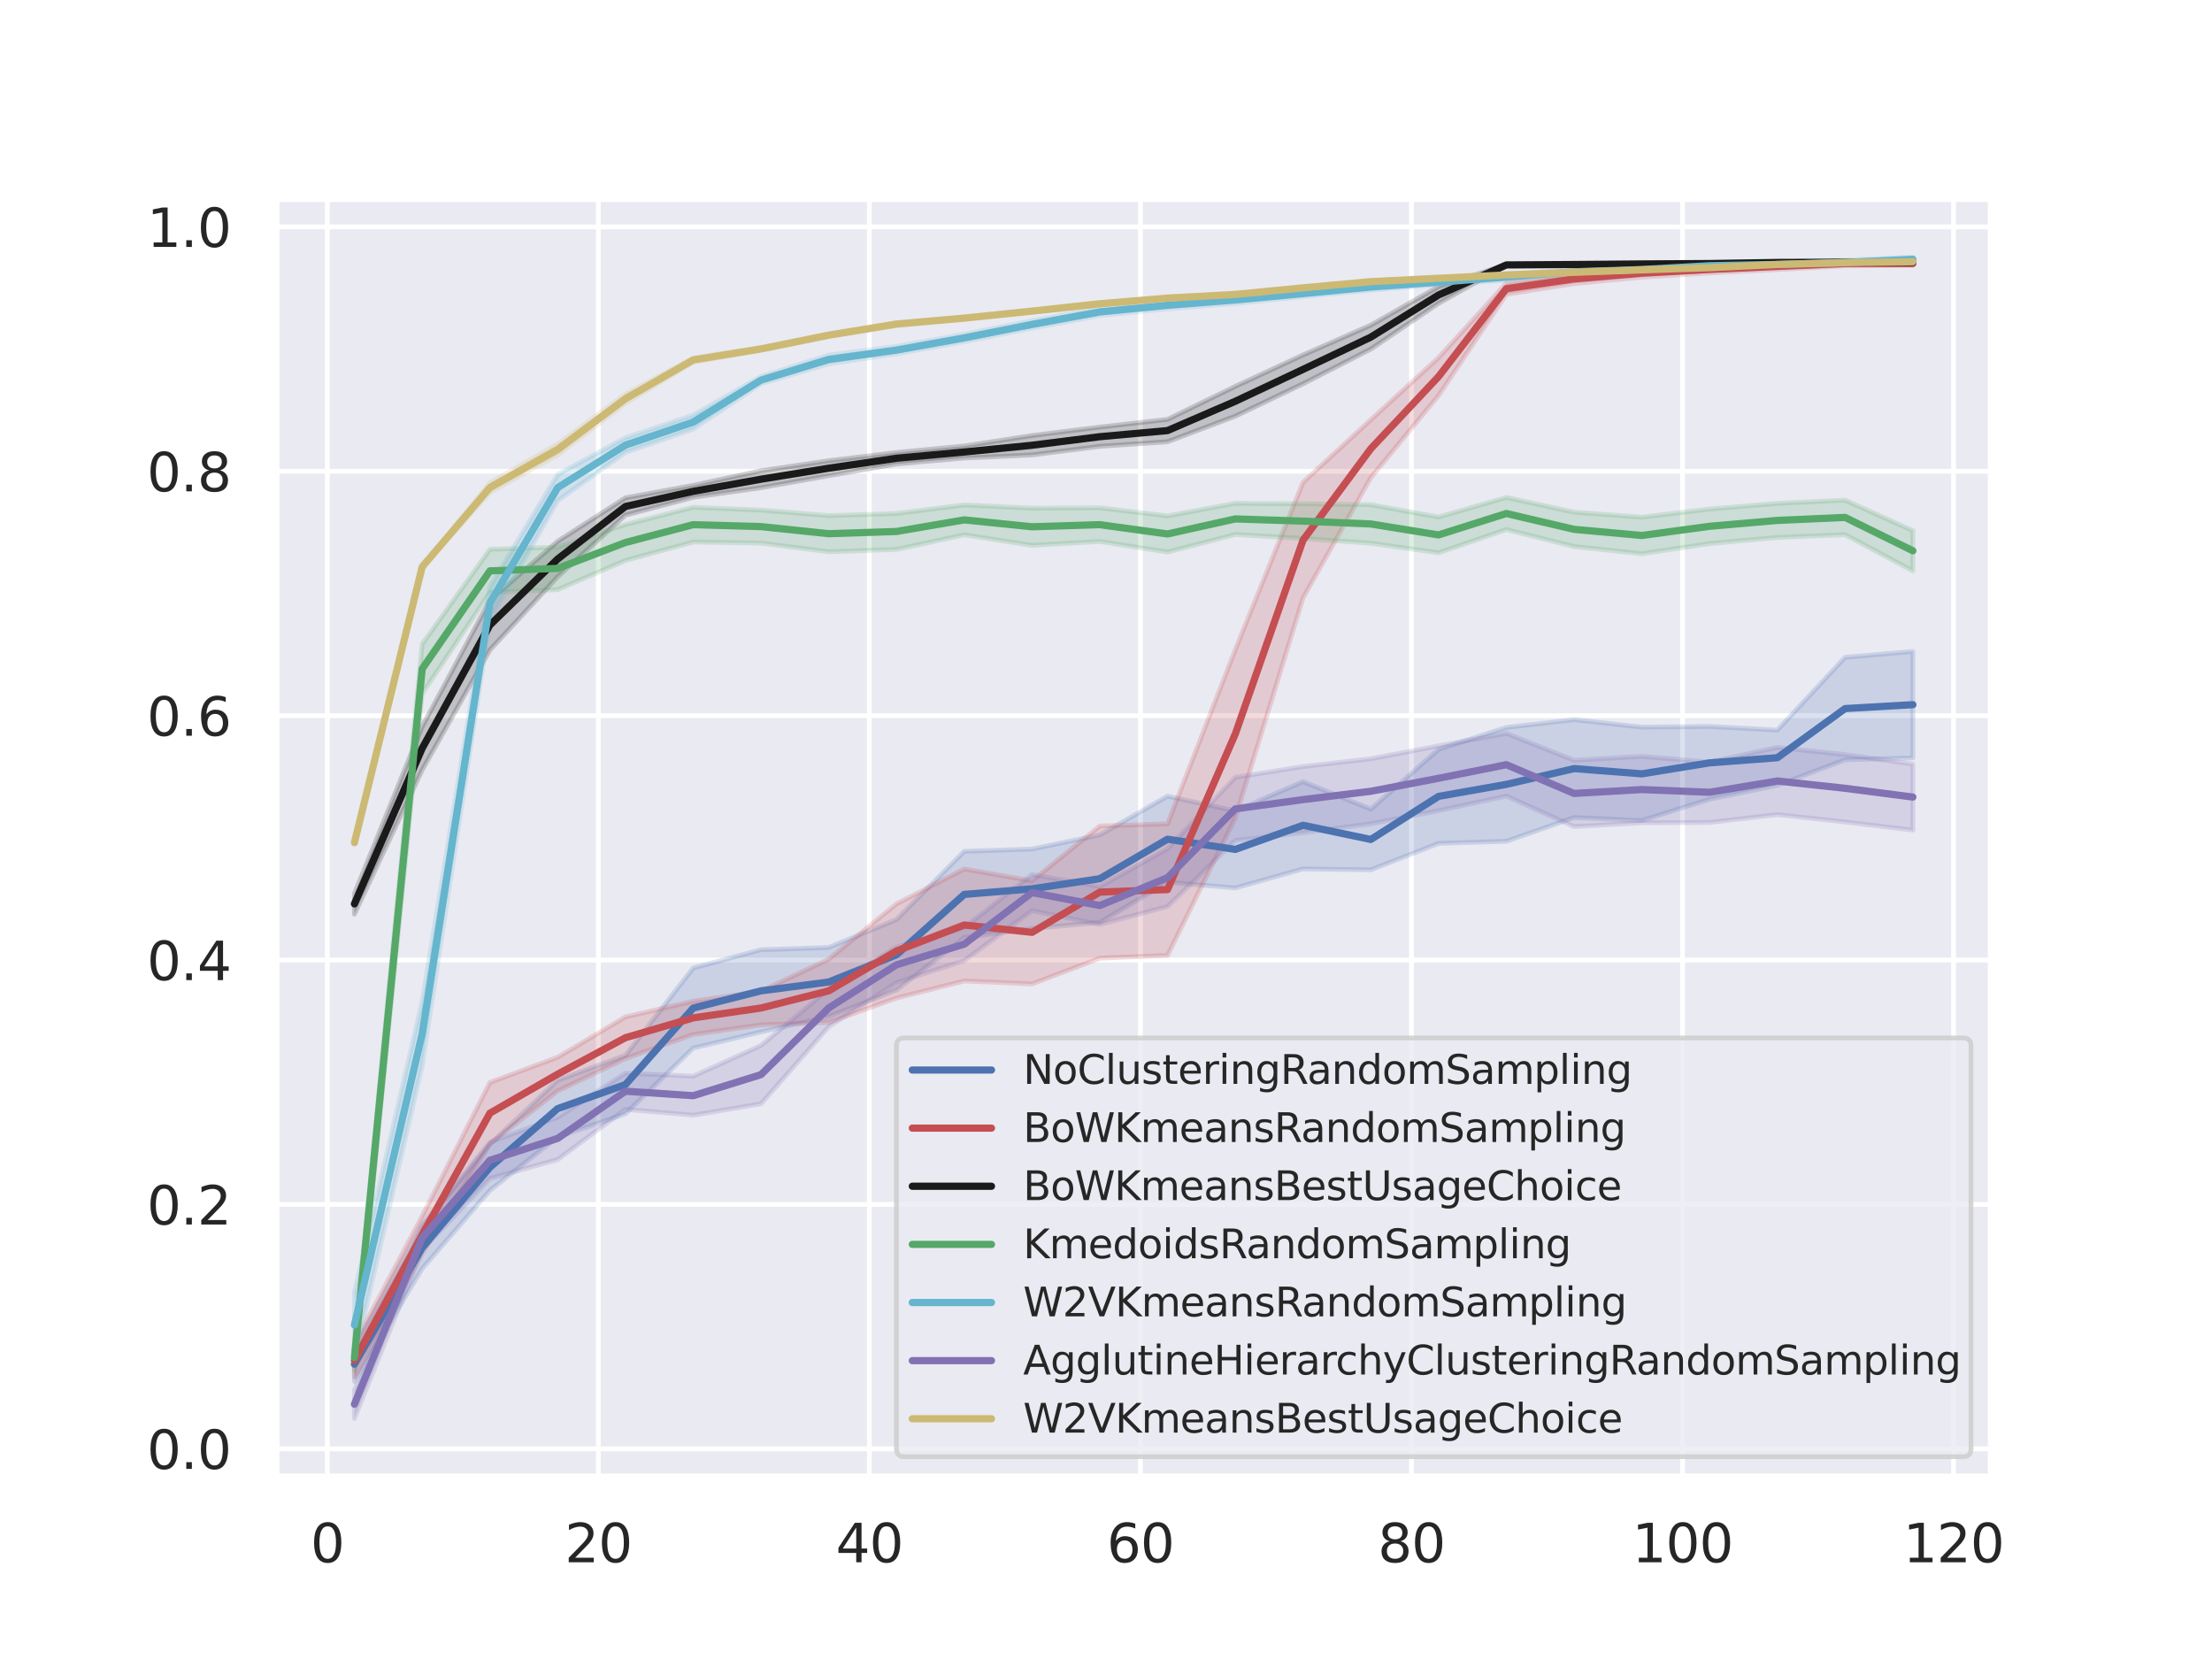 <?xml version="1.0" encoding="utf-8" standalone="no"?>
<!DOCTYPE svg PUBLIC "-//W3C//DTD SVG 1.1//EN"
  "http://www.w3.org/Graphics/SVG/1.1/DTD/svg11.dtd">
<svg xmlns:xlink="http://www.w3.org/1999/xlink" width="460.8pt" height="345.6pt" viewBox="0 0 460.8 345.6" xmlns="http://www.w3.org/2000/svg" version="1.1">
 <defs>
  <style type="text/css">*{stroke-linejoin: round; stroke-linecap: butt}</style>
 </defs>
 <g id="figure_1">
  <g id="patch_1">
   <path d="M 0 345.6 
L 460.8 345.6 
L 460.8 0 
L 0 0 
z
" style="fill: #ffffff"/>
  </g>
  <g id="axes_1">
   <g id="patch_2">
    <path d="M 57.6 307.584 
L 414.72 307.584 
L 414.72 41.472 
L 57.6 41.472 
z
" style="fill: #eaeaf2"/>
   </g>
   <g id="matplotlib.axis_1">
    <g id="xtick_1">
     <g id="line2d_1">
      <path d="M 68.187 307.584 
L 68.187 41.472 
" clip-path="url(#p277f3c43ec)" style="fill: none; stroke: #ffffff; stroke-linecap: round"/>
     </g>
     <g id="text_1">
      <!-- 0 -->
      <g style="fill: #262626" transform="translate(64.687 325.442) scale(0.11 -0.11)">
       <defs>
        <path id="DejaVuSans-30" d="M 2034 4250 
Q 1547 4250 1301 3770 
Q 1056 3291 1056 2328 
Q 1056 1369 1301 889 
Q 1547 409 2034 409 
Q 2525 409 2770 889 
Q 3016 1369 3016 2328 
Q 3016 3291 2770 3770 
Q 2525 4250 2034 4250 
z
M 2034 4750 
Q 2819 4750 3233 4129 
Q 3647 3509 3647 2328 
Q 3647 1150 3233 529 
Q 2819 -91 2034 -91 
Q 1250 -91 836 529 
Q 422 1150 422 2328 
Q 422 3509 836 4129 
Q 1250 4750 2034 4750 
z
" transform="scale(0.016)"/>
       </defs>
       <use xlink:href="#DejaVuSans-30"/>
      </g>
     </g>
    </g>
    <g id="xtick_2">
     <g id="line2d_2">
      <path d="M 124.648 307.584 
L 124.648 41.472 
" clip-path="url(#p277f3c43ec)" style="fill: none; stroke: #ffffff; stroke-linecap: round"/>
     </g>
     <g id="text_2">
      <!-- 20 -->
      <g style="fill: #262626" transform="translate(117.649 325.442) scale(0.11 -0.11)">
       <defs>
        <path id="DejaVuSans-32" d="M 1228 531 
L 3431 531 
L 3431 0 
L 469 0 
L 469 531 
Q 828 903 1448 1529 
Q 2069 2156 2228 2338 
Q 2531 2678 2651 2914 
Q 2772 3150 2772 3378 
Q 2772 3750 2511 3984 
Q 2250 4219 1831 4219 
Q 1534 4219 1204 4116 
Q 875 4013 500 3803 
L 500 4441 
Q 881 4594 1212 4672 
Q 1544 4750 1819 4750 
Q 2544 4750 2975 4387 
Q 3406 4025 3406 3419 
Q 3406 3131 3298 2873 
Q 3191 2616 2906 2266 
Q 2828 2175 2409 1742 
Q 1991 1309 1228 531 
z
" transform="scale(0.016)"/>
       </defs>
       <use xlink:href="#DejaVuSans-32"/>
       <use xlink:href="#DejaVuSans-30" x="63.623"/>
      </g>
     </g>
    </g>
    <g id="xtick_3">
     <g id="line2d_3">
      <path d="M 181.11 307.584 
L 181.11 41.472 
" clip-path="url(#p277f3c43ec)" style="fill: none; stroke: #ffffff; stroke-linecap: round"/>
     </g>
     <g id="text_3">
      <!-- 40 -->
      <g style="fill: #262626" transform="translate(174.111 325.442) scale(0.11 -0.11)">
       <defs>
        <path id="DejaVuSans-34" d="M 2419 4116 
L 825 1625 
L 2419 1625 
L 2419 4116 
z
M 2253 4666 
L 3047 4666 
L 3047 1625 
L 3713 1625 
L 3713 1100 
L 3047 1100 
L 3047 0 
L 2419 0 
L 2419 1100 
L 313 1100 
L 313 1709 
L 2253 4666 
z
" transform="scale(0.016)"/>
       </defs>
       <use xlink:href="#DejaVuSans-34"/>
       <use xlink:href="#DejaVuSans-30" x="63.623"/>
      </g>
     </g>
    </g>
    <g id="xtick_4">
     <g id="line2d_4">
      <path d="M 237.572 307.584 
L 237.572 41.472 
" clip-path="url(#p277f3c43ec)" style="fill: none; stroke: #ffffff; stroke-linecap: round"/>
     </g>
     <g id="text_4">
      <!-- 60 -->
      <g style="fill: #262626" transform="translate(230.573 325.442) scale(0.11 -0.11)">
       <defs>
        <path id="DejaVuSans-36" d="M 2113 2584 
Q 1688 2584 1439 2293 
Q 1191 2003 1191 1497 
Q 1191 994 1439 701 
Q 1688 409 2113 409 
Q 2538 409 2786 701 
Q 3034 994 3034 1497 
Q 3034 2003 2786 2293 
Q 2538 2584 2113 2584 
z
M 3366 4563 
L 3366 3988 
Q 3128 4100 2886 4159 
Q 2644 4219 2406 4219 
Q 1781 4219 1451 3797 
Q 1122 3375 1075 2522 
Q 1259 2794 1537 2939 
Q 1816 3084 2150 3084 
Q 2853 3084 3261 2657 
Q 3669 2231 3669 1497 
Q 3669 778 3244 343 
Q 2819 -91 2113 -91 
Q 1303 -91 875 529 
Q 447 1150 447 2328 
Q 447 3434 972 4092 
Q 1497 4750 2381 4750 
Q 2619 4750 2861 4703 
Q 3103 4656 3366 4563 
z
" transform="scale(0.016)"/>
       </defs>
       <use xlink:href="#DejaVuSans-36"/>
       <use xlink:href="#DejaVuSans-30" x="63.623"/>
      </g>
     </g>
    </g>
    <g id="xtick_5">
     <g id="line2d_5">
      <path d="M 294.033 307.584 
L 294.033 41.472 
" clip-path="url(#p277f3c43ec)" style="fill: none; stroke: #ffffff; stroke-linecap: round"/>
     </g>
     <g id="text_5">
      <!-- 80 -->
      <g style="fill: #262626" transform="translate(287.034 325.442) scale(0.11 -0.11)">
       <defs>
        <path id="DejaVuSans-38" d="M 2034 2216 
Q 1584 2216 1326 1975 
Q 1069 1734 1069 1313 
Q 1069 891 1326 650 
Q 1584 409 2034 409 
Q 2484 409 2743 651 
Q 3003 894 3003 1313 
Q 3003 1734 2745 1975 
Q 2488 2216 2034 2216 
z
M 1403 2484 
Q 997 2584 770 2862 
Q 544 3141 544 3541 
Q 544 4100 942 4425 
Q 1341 4750 2034 4750 
Q 2731 4750 3128 4425 
Q 3525 4100 3525 3541 
Q 3525 3141 3298 2862 
Q 3072 2584 2669 2484 
Q 3125 2378 3379 2068 
Q 3634 1759 3634 1313 
Q 3634 634 3220 271 
Q 2806 -91 2034 -91 
Q 1263 -91 848 271 
Q 434 634 434 1313 
Q 434 1759 690 2068 
Q 947 2378 1403 2484 
z
M 1172 3481 
Q 1172 3119 1398 2916 
Q 1625 2713 2034 2713 
Q 2441 2713 2670 2916 
Q 2900 3119 2900 3481 
Q 2900 3844 2670 4047 
Q 2441 4250 2034 4250 
Q 1625 4250 1398 4047 
Q 1172 3844 1172 3481 
z
" transform="scale(0.016)"/>
       </defs>
       <use xlink:href="#DejaVuSans-38"/>
       <use xlink:href="#DejaVuSans-30" x="63.623"/>
      </g>
     </g>
    </g>
    <g id="xtick_6">
     <g id="line2d_6">
      <path d="M 350.495 307.584 
L 350.495 41.472 
" clip-path="url(#p277f3c43ec)" style="fill: none; stroke: #ffffff; stroke-linecap: round"/>
     </g>
     <g id="text_6">
      <!-- 100 -->
      <g style="fill: #262626" transform="translate(339.997 325.442) scale(0.11 -0.11)">
       <defs>
        <path id="DejaVuSans-31" d="M 794 531 
L 1825 531 
L 1825 4091 
L 703 3866 
L 703 4441 
L 1819 4666 
L 2450 4666 
L 2450 531 
L 3481 531 
L 3481 0 
L 794 0 
L 794 531 
z
" transform="scale(0.016)"/>
       </defs>
       <use xlink:href="#DejaVuSans-31"/>
       <use xlink:href="#DejaVuSans-30" x="63.623"/>
       <use xlink:href="#DejaVuSans-30" x="127.246"/>
      </g>
     </g>
    </g>
    <g id="xtick_7">
     <g id="line2d_7">
      <path d="M 406.957 307.584 
L 406.957 41.472 
" clip-path="url(#p277f3c43ec)" style="fill: none; stroke: #ffffff; stroke-linecap: round"/>
     </g>
     <g id="text_7">
      <!-- 120 -->
      <g style="fill: #262626" transform="translate(396.458 325.442) scale(0.11 -0.11)">
       <use xlink:href="#DejaVuSans-31"/>
       <use xlink:href="#DejaVuSans-32" x="63.623"/>
       <use xlink:href="#DejaVuSans-30" x="127.246"/>
      </g>
     </g>
    </g>
   </g>
   <g id="matplotlib.axis_2">
    <g id="ytick_1">
     <g id="line2d_8">
      <path d="M 57.6 301.817 
L 414.72 301.817 
" clip-path="url(#p277f3c43ec)" style="fill: none; stroke: #ffffff; stroke-linecap: round"/>
     </g>
     <g id="text_8">
      <!-- 0.0 -->
      <g style="fill: #262626" transform="translate(30.607 305.996) scale(0.11 -0.11)">
       <defs>
        <path id="DejaVuSans-2e" d="M 684 794 
L 1344 794 
L 1344 0 
L 684 0 
L 684 794 
z
" transform="scale(0.016)"/>
       </defs>
       <use xlink:href="#DejaVuSans-30"/>
       <use xlink:href="#DejaVuSans-2e" x="63.623"/>
       <use xlink:href="#DejaVuSans-30" x="95.41"/>
      </g>
     </g>
    </g>
    <g id="ytick_2">
     <g id="line2d_9">
      <path d="M 57.6 250.906 
L 414.72 250.906 
" clip-path="url(#p277f3c43ec)" style="fill: none; stroke: #ffffff; stroke-linecap: round"/>
     </g>
     <g id="text_9">
      <!-- 0.2 -->
      <g style="fill: #262626" transform="translate(30.607 255.085) scale(0.11 -0.11)">
       <use xlink:href="#DejaVuSans-30"/>
       <use xlink:href="#DejaVuSans-2e" x="63.623"/>
       <use xlink:href="#DejaVuSans-32" x="95.41"/>
      </g>
     </g>
    </g>
    <g id="ytick_3">
     <g id="line2d_10">
      <path d="M 57.6 199.995 
L 414.72 199.995 
" clip-path="url(#p277f3c43ec)" style="fill: none; stroke: #ffffff; stroke-linecap: round"/>
     </g>
     <g id="text_10">
      <!-- 0.4 -->
      <g style="fill: #262626" transform="translate(30.607 204.174) scale(0.11 -0.11)">
       <use xlink:href="#DejaVuSans-30"/>
       <use xlink:href="#DejaVuSans-2e" x="63.623"/>
       <use xlink:href="#DejaVuSans-34" x="95.41"/>
      </g>
     </g>
    </g>
    <g id="ytick_4">
     <g id="line2d_11">
      <path d="M 57.6 149.084 
L 414.72 149.084 
" clip-path="url(#p277f3c43ec)" style="fill: none; stroke: #ffffff; stroke-linecap: round"/>
     </g>
     <g id="text_11">
      <!-- 0.6 -->
      <g style="fill: #262626" transform="translate(30.607 153.264) scale(0.11 -0.11)">
       <use xlink:href="#DejaVuSans-30"/>
       <use xlink:href="#DejaVuSans-2e" x="63.623"/>
       <use xlink:href="#DejaVuSans-36" x="95.41"/>
      </g>
     </g>
    </g>
    <g id="ytick_5">
     <g id="line2d_12">
      <path d="M 57.6 98.174 
L 414.72 98.174 
" clip-path="url(#p277f3c43ec)" style="fill: none; stroke: #ffffff; stroke-linecap: round"/>
     </g>
     <g id="text_12">
      <!-- 0.8 -->
      <g style="fill: #262626" transform="translate(30.607 102.353) scale(0.11 -0.11)">
       <use xlink:href="#DejaVuSans-30"/>
       <use xlink:href="#DejaVuSans-2e" x="63.623"/>
       <use xlink:href="#DejaVuSans-38" x="95.41"/>
      </g>
     </g>
    </g>
    <g id="ytick_6">
     <g id="line2d_13">
      <path d="M 57.6 47.263 
L 414.72 47.263 
" clip-path="url(#p277f3c43ec)" style="fill: none; stroke: #ffffff; stroke-linecap: round"/>
     </g>
     <g id="text_13">
      <!-- 1.0 -->
      <g style="fill: #262626" transform="translate(30.607 51.442) scale(0.11 -0.11)">
       <use xlink:href="#DejaVuSans-31"/>
       <use xlink:href="#DejaVuSans-2e" x="63.623"/>
       <use xlink:href="#DejaVuSans-30" x="95.41"/>
      </g>
     </g>
    </g>
   </g>
   <g id="PolyCollection_1">
    <defs>
     <path id="mfd41ea8308" d="M 73.833 -64.957 
L 73.833 -57.869 
L 87.948 -81.338 
L 102.064 -97.635 
L 116.179 -108.745 
L 130.294 -113.566 
L 144.41 -127.274 
L 158.525 -130.633 
L 172.641 -133.839 
L 186.756 -139.353 
L 200.871 -150.307 
L 214.987 -152.163 
L 229.102 -153.438 
L 243.218 -161.819 
L 257.333 -160.633 
L 271.449 -164.599 
L 285.564 -164.401 
L 299.679 -169.913 
L 313.795 -170.35 
L 327.91 -175.3 
L 342.026 -174.663 
L 356.141 -179.109 
L 370.256 -181.999 
L 384.372 -187.325 
L 398.487 -187.722 
L 398.487 -209.88 
L 398.487 -209.88 
L 384.372 -208.663 
L 370.256 -193.506 
L 356.141 -194.261 
L 342.026 -194.126 
L 327.91 -195.676 
L 313.795 -194.052 
L 299.679 -189.494 
L 285.564 -177.046 
L 271.449 -182.769 
L 257.333 -176.675 
L 243.218 -179.741 
L 229.102 -171.658 
L 214.987 -168.724 
L 200.871 -168.248 
L 186.756 -154.043 
L 172.641 -148.22 
L 158.525 -147.75 
L 144.41 -143.94 
L 130.294 -125.764 
L 116.179 -120.571 
L 102.064 -107.243 
L 87.948 -90.009 
L 73.833 -64.957 
z
" style="stroke: #4c72b0; stroke-opacity: 0.2"/>
    </defs>
    <g clip-path="url(#p277f3c43ec)">
     <use xlink:href="#mfd41ea8308" x="0" y="345.6" style="fill: #4c72b0; fill-opacity: 0.2; stroke: #4c72b0; stroke-opacity: 0.2"/>
    </g>
   </g>
   <g id="PolyCollection_2">
    <defs>
     <path id="md6c348deee" d="M 73.833 -65.658 
L 73.833 -58.747 
L 87.948 -84.457 
L 102.064 -107.319 
L 116.179 -118.325 
L 130.294 -125.098 
L 144.41 -130.101 
L 158.525 -132.096 
L 172.641 -132.61 
L 186.756 -137.687 
L 200.871 -141.247 
L 214.987 -140.633 
L 229.102 -145.991 
L 243.218 -146.59 
L 257.333 -175.175 
L 271.449 -221.058 
L 285.564 -246.098 
L 299.679 -263.215 
L 313.795 -284.292 
L 327.91 -286.525 
L 342.026 -287.856 
L 356.141 -288.736 
L 370.256 -289.439 
L 384.372 -290.214 
L 398.487 -290.298 
L 398.487 -291.112 
L 398.487 -291.112 
L 384.372 -291.212 
L 370.256 -290.749 
L 356.141 -290.198 
L 342.026 -289.524 
L 327.91 -288.474 
L 313.795 -286.634 
L 299.679 -271.09 
L 285.564 -258.158 
L 271.449 -245.118 
L 257.333 -210.221 
L 243.218 -173.988 
L 229.102 -173.522 
L 214.987 -162.106 
L 200.871 -164.568 
L 186.756 -157.305 
L 172.641 -145.776 
L 158.525 -139.129 
L 144.41 -137.026 
L 130.294 -133.756 
L 116.179 -125.35 
L 102.064 -120.101 
L 87.948 -92.24 
L 73.833 -65.658 
z
" style="stroke: #c44e52; stroke-opacity: 0.2"/>
    </defs>
    <g clip-path="url(#p277f3c43ec)">
     <use xlink:href="#md6c348deee" x="0" y="345.6" style="fill: #c44e52; fill-opacity: 0.2; stroke: #c44e52; stroke-opacity: 0.2"/>
    </g>
   </g>
   <g id="PolyCollection_3">
    <defs>
     <path id="m8afffd2acb" d="M 73.833 -159.426 
L 73.833 -155.176 
L 87.948 -185.194 
L 102.064 -210.21 
L 116.179 -225.469 
L 130.294 -238.296 
L 144.41 -241.998 
L 158.525 -244.01 
L 172.641 -246.51 
L 186.756 -248.95 
L 200.871 -250.191 
L 214.987 -250.825 
L 229.102 -252.624 
L 243.218 -253.578 
L 257.333 -258.904 
L 271.449 -265.652 
L 285.564 -272.883 
L 299.679 -282.414 
L 313.795 -290.33 
L 327.91 -290.473 
L 342.026 -290.59 
L 356.141 -290.678 
L 370.256 -290.907 
L 384.372 -290.966 
L 398.487 -290.98 
L 398.487 -290.984 
L 398.487 -290.984 
L 384.372 -290.976 
L 370.256 -290.938 
L 356.141 -290.718 
L 342.026 -290.635 
L 327.91 -290.522 
L 313.795 -290.486 
L 299.679 -285.893 
L 285.564 -277.856 
L 271.449 -271.649 
L 257.333 -265.107 
L 243.218 -258.23 
L 229.102 -256.629 
L 214.987 -254.864 
L 200.871 -252.688 
L 186.756 -251.332 
L 172.641 -249.622 
L 158.525 -247.532 
L 144.41 -244.497 
L 130.294 -241.892 
L 116.179 -232.84 
L 102.064 -220.584 
L 87.948 -194.233 
L 73.833 -159.426 
z
" style="stroke: #1a1a1a; stroke-opacity: 0.2"/>
    </defs>
    <g clip-path="url(#p277f3c43ec)">
     <use xlink:href="#m8afffd2acb" x="0" y="345.6" style="fill: #1a1a1a; fill-opacity: 0.2; stroke: #1a1a1a; stroke-opacity: 0.2"/>
    </g>
   </g>
   <g id="PolyCollection_4">
    <defs>
     <path id="m87436bdf60" d="M 73.833 -65.383 
L 73.833 -60.248 
L 87.948 -201.097 
L 102.064 -222.189 
L 116.179 -222.773 
L 130.294 -228.841 
L 144.41 -232.687 
L 158.525 -232.47 
L 172.641 -230.651 
L 186.756 -231.142 
L 200.871 -234.191 
L 214.987 -231.997 
L 229.102 -232.798 
L 243.218 -230.599 
L 257.333 -234.258 
L 271.449 -233.419 
L 285.564 -232.435 
L 299.679 -230.444 
L 313.795 -235.288 
L 327.91 -231.753 
L 342.026 -230.242 
L 356.141 -232.365 
L 370.256 -233.643 
L 384.372 -234.216 
L 398.487 -226.676 
L 398.487 -235.053 
L 398.487 -235.053 
L 384.372 -241.405 
L 370.256 -240.735 
L 356.141 -239.557 
L 342.026 -237.856 
L 327.91 -238.908 
L 313.795 -241.968 
L 299.679 -237.885 
L 285.564 -240.463 
L 271.449 -240.658 
L 257.333 -240.741 
L 243.218 -238.129 
L 229.102 -239.807 
L 214.987 -239.731 
L 200.871 -240.406 
L 186.756 -238.625 
L 172.641 -238.189 
L 158.525 -239.336 
L 144.41 -239.917 
L 130.294 -236.33 
L 116.179 -231.62 
L 102.064 -231.173 
L 87.948 -211.422 
L 73.833 -65.383 
z
" style="stroke: #55a868; stroke-opacity: 0.2"/>
    </defs>
    <g clip-path="url(#p277f3c43ec)">
     <use xlink:href="#m87436bdf60" x="0" y="345.6" style="fill: #55a868; fill-opacity: 0.2; stroke: #55a868; stroke-opacity: 0.2"/>
    </g>
   </g>
   <g id="PolyCollection_5">
    <defs>
     <path id="mf8215f64f5" d="M 73.833 -76.328 
L 73.833 -62.814 
L 87.948 -123.558 
L 102.064 -216.602 
L 116.179 -241.28 
L 130.294 -251.341 
L 144.41 -256.218 
L 158.525 -265.678 
L 172.641 -269.816 
L 186.756 -271.9 
L 200.871 -274.445 
L 214.987 -277.241 
L 229.102 -279.873 
L 243.218 -281.274 
L 257.333 -282.372 
L 271.449 -283.818 
L 285.564 -285.167 
L 299.679 -286.313 
L 313.795 -287.228 
L 327.91 -288.553 
L 342.026 -288.869 
L 356.141 -289.744 
L 370.256 -290.02 
L 384.372 -290.425 
L 398.487 -291.144 
L 398.487 -292.032 
L 398.487 -292.032 
L 384.372 -291.414 
L 370.256 -291.007 
L 356.141 -290.761 
L 342.026 -290.032 
L 327.91 -289.372 
L 313.795 -288.543 
L 299.679 -287.324 
L 285.564 -286.444 
L 271.449 -285.065 
L 257.333 -283.858 
L 243.218 -282.731 
L 229.102 -281.369 
L 214.987 -278.796 
L 200.871 -275.974 
L 186.756 -273.44 
L 172.641 -271.622 
L 158.525 -267.162 
L 144.41 -259.127 
L 130.294 -254.407 
L 116.179 -246.767 
L 102.064 -223.366 
L 87.948 -136.93 
L 73.833 -76.328 
z
" style="stroke: #64b5cd; stroke-opacity: 0.2"/>
    </defs>
    <g clip-path="url(#p277f3c43ec)">
     <use xlink:href="#mf8215f64f5" x="0" y="345.6" style="fill: #64b5cd; fill-opacity: 0.2; stroke: #64b5cd; stroke-opacity: 0.2"/>
    </g>
   </g>
   <g id="PolyCollection_6">
    <defs>
     <path id="m72644b5dd0" d="M 73.833 -56.058 
L 73.833 -50.112 
L 87.948 -85.205 
L 102.064 -100.109 
L 116.179 -104.048 
L 130.294 -114.51 
L 144.41 -113.286 
L 158.525 -115.659 
L 172.641 -131.721 
L 186.756 -140.901 
L 200.871 -145.474 
L 214.987 -155.897 
L 229.102 -153.021 
L 243.218 -156.753 
L 257.333 -170.524 
L 271.449 -172.143 
L 285.564 -173.996 
L 299.679 -176.724 
L 313.795 -179.766 
L 327.91 -173.4 
L 342.026 -174.205 
L 356.141 -174.268 
L 370.256 -175.91 
L 384.372 -174.365 
L 398.487 -172.675 
L 398.487 -186.433 
L 398.487 -186.433 
L 384.372 -188.405 
L 370.256 -189.903 
L 356.141 -186.844 
L 342.026 -188.04 
L 327.91 -187.229 
L 313.795 -192.835 
L 299.679 -190.221 
L 285.564 -187.529 
L 271.449 -185.912 
L 257.333 -183.67 
L 243.218 -168.784 
L 229.102 -160.893 
L 214.987 -163.425 
L 200.871 -152.357 
L 186.756 -148.324 
L 172.641 -139.539 
L 158.525 -127.805 
L 144.41 -121.407 
L 130.294 -122.054 
L 116.179 -112.846 
L 102.064 -107.691 
L 87.948 -90.293 
L 73.833 -56.058 
z
" style="stroke: #8172b3; stroke-opacity: 0.2"/>
    </defs>
    <g clip-path="url(#p277f3c43ec)">
     <use xlink:href="#m72644b5dd0" x="0" y="345.6" style="fill: #8172b3; fill-opacity: 0.2; stroke: #8172b3; stroke-opacity: 0.2"/>
    </g>
   </g>
   <g id="PolyCollection_7">
    <defs>
     <path id="me7a5cc8a58" d="M 73.833 -170.063 
L 73.833 -170.063 
L 87.948 -227.397 
L 102.064 -243.015 
L 116.179 -250.834 
L 130.294 -261.582 
L 144.41 -270.149 
L 158.525 -272.629 
L 172.641 -275.51 
L 186.756 -277.815 
L 200.871 -279.123 
L 214.987 -280.563 
L 229.102 -282.057 
L 243.218 -283.314 
L 257.333 -284.081 
L 271.449 -285.42 
L 285.564 -286.743 
L 299.679 -287.568 
L 313.795 -288.274 
L 327.91 -288.823 
L 342.026 -289.342 
L 356.141 -289.77 
L 370.256 -290.449 
L 384.372 -290.85 
L 398.487 -291.052 
L 398.487 -291.091 
L 398.487 -291.091 
L 384.372 -290.915 
L 370.256 -290.573 
L 356.141 -289.909 
L 342.026 -289.443 
L 327.91 -288.918 
L 313.795 -288.375 
L 299.679 -287.697 
L 285.564 -287.113 
L 271.449 -285.855 
L 257.333 -284.453 
L 243.218 -283.689 
L 229.102 -282.577 
L 214.987 -281.017 
L 200.871 -279.542 
L 186.756 -278.365 
L 172.641 -276.05 
L 158.525 -273.198 
L 144.41 -271.082 
L 130.294 -263.508 
L 116.179 -253.103 
L 102.064 -245.057 
L 87.948 -227.633 
L 73.833 -170.063 
z
" style="stroke: #ccb974; stroke-opacity: 0.2"/>
    </defs>
    <g clip-path="url(#p277f3c43ec)">
     <use xlink:href="#me7a5cc8a58" x="0" y="345.6" style="fill: #ccb974; fill-opacity: 0.2; stroke: #ccb974; stroke-opacity: 0.2"/>
    </g>
   </g>
   <g id="line2d_14">
    <path d="M 73.833 284.187 
L 87.948 259.926 
L 102.064 243.161 
L 116.179 230.942 
L 130.294 225.935 
L 144.41 209.993 
L 158.525 206.409 
L 172.641 204.571 
L 186.756 198.902 
L 200.871 186.323 
L 214.987 185.156 
L 229.102 183.052 
L 243.218 174.82 
L 257.333 176.946 
L 271.449 171.916 
L 285.564 174.877 
L 299.679 165.897 
L 313.795 163.399 
L 327.91 160.112 
L 342.026 161.206 
L 356.141 158.915 
L 370.256 157.848 
L 384.372 147.606 
L 398.487 146.799 
" clip-path="url(#p277f3c43ec)" style="fill: none; stroke: #4c72b0; stroke-width: 1.5; stroke-linecap: round"/>
   </g>
   <g id="line2d_15">
    <path d="M 73.833 283.398 
L 87.948 257.251 
L 102.064 231.89 
L 116.179 223.763 
L 130.294 216.173 
L 144.41 212.036 
L 158.525 209.987 
L 172.641 206.407 
L 186.756 198.104 
L 200.871 192.692 
L 214.987 194.23 
L 229.102 185.843 
L 243.218 185.311 
L 257.333 152.902 
L 271.449 112.512 
L 285.564 93.472 
L 299.679 78.447 
L 313.795 60.137 
L 327.91 58.1 
L 342.026 56.91 
L 356.141 56.133 
L 370.256 55.506 
L 384.372 54.887 
L 398.487 54.895 
" clip-path="url(#p277f3c43ec)" style="fill: none; stroke: #c44e52; stroke-width: 1.5; stroke-linecap: round"/>
   </g>
   <g id="line2d_16">
    <path d="M 73.833 188.299 
L 87.948 155.886 
L 102.064 130.203 
L 116.179 116.445 
L 130.294 105.506 
L 144.41 102.353 
L 158.525 99.829 
L 172.641 97.534 
L 186.756 95.459 
L 200.871 94.161 
L 214.987 92.755 
L 229.102 90.973 
L 243.218 89.696 
L 257.333 83.595 
L 271.449 76.949 
L 285.564 70.23 
L 299.679 61.447 
L 313.795 55.192 
L 327.91 55.102 
L 342.026 54.987 
L 356.141 54.902 
L 370.256 54.677 
L 384.372 54.629 
L 398.487 54.618 
" clip-path="url(#p277f3c43ec)" style="fill: none; stroke: #1a1a1a; stroke-width: 1.5; stroke-linecap: round"/>
   </g>
   <g id="line2d_17">
    <path d="M 73.833 282.784 
L 87.948 139.34 
L 102.064 118.919 
L 116.179 118.403 
L 130.294 113.014 
L 144.41 109.298 
L 158.525 109.697 
L 172.641 111.18 
L 186.756 110.717 
L 200.871 108.301 
L 214.987 109.736 
L 229.102 109.297 
L 243.218 111.236 
L 257.333 108.1 
L 271.449 108.561 
L 285.564 109.151 
L 299.679 111.436 
L 313.795 106.972 
L 327.91 110.27 
L 342.026 111.551 
L 356.141 109.639 
L 370.256 108.411 
L 384.372 107.789 
L 398.487 114.735 
" clip-path="url(#p277f3c43ec)" style="fill: none; stroke: #55a868; stroke-width: 1.5; stroke-linecap: round"/>
   </g>
   <g id="line2d_18">
    <path d="M 73.833 276.029 
L 87.948 215.356 
L 102.064 125.616 
L 116.179 101.577 
L 130.294 92.726 
L 144.41 87.928 
L 158.525 79.18 
L 172.641 74.881 
L 186.756 72.93 
L 200.871 70.391 
L 214.987 67.581 
L 229.102 64.979 
L 243.218 63.598 
L 257.333 62.485 
L 271.449 61.159 
L 285.564 59.795 
L 299.679 58.781 
L 313.795 57.715 
L 327.91 56.637 
L 342.026 56.149 
L 356.141 55.348 
L 370.256 55.086 
L 384.372 54.681 
L 398.487 54.012 
" clip-path="url(#p277f3c43ec)" style="fill: none; stroke: #64b5cd; stroke-width: 1.5; stroke-linecap: round"/>
   </g>
   <g id="line2d_19">
    <path d="M 73.833 292.515 
L 87.948 257.851 
L 102.064 241.7 
L 116.179 237.153 
L 130.294 227.318 
L 144.41 228.253 
L 158.525 223.868 
L 172.641 209.97 
L 186.756 200.987 
L 200.871 196.684 
L 214.987 185.939 
L 229.102 188.643 
L 243.218 182.831 
L 257.333 168.503 
L 271.449 166.572 
L 285.564 164.838 
L 299.679 162.128 
L 313.795 159.299 
L 327.91 165.286 
L 342.026 164.478 
L 356.141 165.044 
L 370.256 162.694 
L 384.372 164.215 
L 398.487 166.046 
" clip-path="url(#p277f3c43ec)" style="fill: none; stroke: #8172b3; stroke-width: 1.5; stroke-linecap: round"/>
   </g>
   <g id="line2d_20">
    <path d="M 73.833 175.537 
L 87.948 118.085 
L 102.064 101.564 
L 116.179 93.631 
L 130.294 83.055 
L 144.41 74.984 
L 158.525 72.687 
L 172.641 69.82 
L 186.756 67.51 
L 200.871 66.267 
L 214.987 64.81 
L 229.102 63.283 
L 243.218 62.099 
L 257.333 61.333 
L 271.449 59.963 
L 285.564 58.672 
L 299.679 57.968 
L 313.795 57.276 
L 327.91 56.73 
L 342.026 56.208 
L 356.141 55.76 
L 370.256 55.089 
L 384.372 54.718 
L 398.487 54.529 
" clip-path="url(#p277f3c43ec)" style="fill: none; stroke: #ccb974; stroke-width: 1.5; stroke-linecap: round"/>
   </g>
   <g id="patch_3">
    <path d="M 57.6 307.584 
L 57.6 41.472 
" style="fill: none; stroke: #ffffff; stroke-width: 1.25; stroke-linejoin: miter; stroke-linecap: square"/>
   </g>
   <g id="patch_4">
    <path d="M 414.72 307.584 
L 414.72 41.472 
" style="fill: none; stroke: #ffffff; stroke-width: 1.25; stroke-linejoin: miter; stroke-linecap: square"/>
   </g>
   <g id="patch_5">
    <path d="M 57.6 307.584 
L 414.72 307.584 
" style="fill: none; stroke: #ffffff; stroke-width: 1.25; stroke-linejoin: miter; stroke-linecap: square"/>
   </g>
   <g id="patch_6">
    <path d="M 57.6 41.472 
L 414.72 41.472 
" style="fill: none; stroke: #ffffff; stroke-width: 1.25; stroke-linejoin: miter; stroke-linecap: square"/>
   </g>
   <g id="legend_1">
    <g id="patch_7">
     <path d="M 188.394 303.459 
L 408.945 303.459 
Q 410.595 303.459 410.595 301.809 
L 410.595 217.868 
Q 410.595 216.218 408.945 216.218 
L 188.394 216.218 
Q 186.744 216.218 186.744 217.868 
L 186.744 301.809 
Q 186.744 303.459 188.394 303.459 
z
" style="fill: #eaeaf2; opacity: 0.8; stroke: #cccccc; stroke-linejoin: miter"/>
    </g>
    <g id="line2d_21">
     <path d="M 190.044 222.899 
L 198.294 222.899 
L 206.544 222.899 
" style="fill: none; stroke: #4c72b0; stroke-width: 1.5; stroke-linecap: round"/>
    </g>
    <g id="text_14">
     <!-- NoClusteringRandomSampling -->
     <g style="fill: #262626" transform="translate(213.144 225.787) scale(0.083 -0.083)">
      <defs>
       <path id="DejaVuSans-4e" d="M 628 4666 
L 1478 4666 
L 3547 763 
L 3547 4666 
L 4159 4666 
L 4159 0 
L 3309 0 
L 1241 3903 
L 1241 0 
L 628 0 
L 628 4666 
z
" transform="scale(0.016)"/>
       <path id="DejaVuSans-6f" d="M 1959 3097 
Q 1497 3097 1228 2736 
Q 959 2375 959 1747 
Q 959 1119 1226 758 
Q 1494 397 1959 397 
Q 2419 397 2687 759 
Q 2956 1122 2956 1747 
Q 2956 2369 2687 2733 
Q 2419 3097 1959 3097 
z
M 1959 3584 
Q 2709 3584 3137 3096 
Q 3566 2609 3566 1747 
Q 3566 888 3137 398 
Q 2709 -91 1959 -91 
Q 1206 -91 779 398 
Q 353 888 353 1747 
Q 353 2609 779 3096 
Q 1206 3584 1959 3584 
z
" transform="scale(0.016)"/>
       <path id="DejaVuSans-43" d="M 4122 4306 
L 4122 3641 
Q 3803 3938 3442 4084 
Q 3081 4231 2675 4231 
Q 1875 4231 1450 3742 
Q 1025 3253 1025 2328 
Q 1025 1406 1450 917 
Q 1875 428 2675 428 
Q 3081 428 3442 575 
Q 3803 722 4122 1019 
L 4122 359 
Q 3791 134 3420 21 
Q 3050 -91 2638 -91 
Q 1578 -91 968 557 
Q 359 1206 359 2328 
Q 359 3453 968 4101 
Q 1578 4750 2638 4750 
Q 3056 4750 3426 4639 
Q 3797 4528 4122 4306 
z
" transform="scale(0.016)"/>
       <path id="DejaVuSans-6c" d="M 603 4863 
L 1178 4863 
L 1178 0 
L 603 0 
L 603 4863 
z
" transform="scale(0.016)"/>
       <path id="DejaVuSans-75" d="M 544 1381 
L 544 3500 
L 1119 3500 
L 1119 1403 
Q 1119 906 1312 657 
Q 1506 409 1894 409 
Q 2359 409 2629 706 
Q 2900 1003 2900 1516 
L 2900 3500 
L 3475 3500 
L 3475 0 
L 2900 0 
L 2900 538 
Q 2691 219 2414 64 
Q 2138 -91 1772 -91 
Q 1169 -91 856 284 
Q 544 659 544 1381 
z
M 1991 3584 
L 1991 3584 
z
" transform="scale(0.016)"/>
       <path id="DejaVuSans-73" d="M 2834 3397 
L 2834 2853 
Q 2591 2978 2328 3040 
Q 2066 3103 1784 3103 
Q 1356 3103 1142 2972 
Q 928 2841 928 2578 
Q 928 2378 1081 2264 
Q 1234 2150 1697 2047 
L 1894 2003 
Q 2506 1872 2764 1633 
Q 3022 1394 3022 966 
Q 3022 478 2636 193 
Q 2250 -91 1575 -91 
Q 1294 -91 989 -36 
Q 684 19 347 128 
L 347 722 
Q 666 556 975 473 
Q 1284 391 1588 391 
Q 1994 391 2212 530 
Q 2431 669 2431 922 
Q 2431 1156 2273 1281 
Q 2116 1406 1581 1522 
L 1381 1569 
Q 847 1681 609 1914 
Q 372 2147 372 2553 
Q 372 3047 722 3315 
Q 1072 3584 1716 3584 
Q 2034 3584 2315 3537 
Q 2597 3491 2834 3397 
z
" transform="scale(0.016)"/>
       <path id="DejaVuSans-74" d="M 1172 4494 
L 1172 3500 
L 2356 3500 
L 2356 3053 
L 1172 3053 
L 1172 1153 
Q 1172 725 1289 603 
Q 1406 481 1766 481 
L 2356 481 
L 2356 0 
L 1766 0 
Q 1100 0 847 248 
Q 594 497 594 1153 
L 594 3053 
L 172 3053 
L 172 3500 
L 594 3500 
L 594 4494 
L 1172 4494 
z
" transform="scale(0.016)"/>
       <path id="DejaVuSans-65" d="M 3597 1894 
L 3597 1613 
L 953 1613 
Q 991 1019 1311 708 
Q 1631 397 2203 397 
Q 2534 397 2845 478 
Q 3156 559 3463 722 
L 3463 178 
Q 3153 47 2828 -22 
Q 2503 -91 2169 -91 
Q 1331 -91 842 396 
Q 353 884 353 1716 
Q 353 2575 817 3079 
Q 1281 3584 2069 3584 
Q 2775 3584 3186 3129 
Q 3597 2675 3597 1894 
z
M 3022 2063 
Q 3016 2534 2758 2815 
Q 2500 3097 2075 3097 
Q 1594 3097 1305 2825 
Q 1016 2553 972 2059 
L 3022 2063 
z
" transform="scale(0.016)"/>
       <path id="DejaVuSans-72" d="M 2631 2963 
Q 2534 3019 2420 3045 
Q 2306 3072 2169 3072 
Q 1681 3072 1420 2755 
Q 1159 2438 1159 1844 
L 1159 0 
L 581 0 
L 581 3500 
L 1159 3500 
L 1159 2956 
Q 1341 3275 1631 3429 
Q 1922 3584 2338 3584 
Q 2397 3584 2469 3576 
Q 2541 3569 2628 3553 
L 2631 2963 
z
" transform="scale(0.016)"/>
       <path id="DejaVuSans-69" d="M 603 3500 
L 1178 3500 
L 1178 0 
L 603 0 
L 603 3500 
z
M 603 4863 
L 1178 4863 
L 1178 4134 
L 603 4134 
L 603 4863 
z
" transform="scale(0.016)"/>
       <path id="DejaVuSans-6e" d="M 3513 2113 
L 3513 0 
L 2938 0 
L 2938 2094 
Q 2938 2591 2744 2837 
Q 2550 3084 2163 3084 
Q 1697 3084 1428 2787 
Q 1159 2491 1159 1978 
L 1159 0 
L 581 0 
L 581 3500 
L 1159 3500 
L 1159 2956 
Q 1366 3272 1645 3428 
Q 1925 3584 2291 3584 
Q 2894 3584 3203 3211 
Q 3513 2838 3513 2113 
z
" transform="scale(0.016)"/>
       <path id="DejaVuSans-67" d="M 2906 1791 
Q 2906 2416 2648 2759 
Q 2391 3103 1925 3103 
Q 1463 3103 1205 2759 
Q 947 2416 947 1791 
Q 947 1169 1205 825 
Q 1463 481 1925 481 
Q 2391 481 2648 825 
Q 2906 1169 2906 1791 
z
M 3481 434 
Q 3481 -459 3084 -895 
Q 2688 -1331 1869 -1331 
Q 1566 -1331 1297 -1286 
Q 1028 -1241 775 -1147 
L 775 -588 
Q 1028 -725 1275 -790 
Q 1522 -856 1778 -856 
Q 2344 -856 2625 -561 
Q 2906 -266 2906 331 
L 2906 616 
Q 2728 306 2450 153 
Q 2172 0 1784 0 
Q 1141 0 747 490 
Q 353 981 353 1791 
Q 353 2603 747 3093 
Q 1141 3584 1784 3584 
Q 2172 3584 2450 3431 
Q 2728 3278 2906 2969 
L 2906 3500 
L 3481 3500 
L 3481 434 
z
" transform="scale(0.016)"/>
       <path id="DejaVuSans-52" d="M 2841 2188 
Q 3044 2119 3236 1894 
Q 3428 1669 3622 1275 
L 4263 0 
L 3584 0 
L 2988 1197 
Q 2756 1666 2539 1819 
Q 2322 1972 1947 1972 
L 1259 1972 
L 1259 0 
L 628 0 
L 628 4666 
L 2053 4666 
Q 2853 4666 3247 4331 
Q 3641 3997 3641 3322 
Q 3641 2881 3436 2590 
Q 3231 2300 2841 2188 
z
M 1259 4147 
L 1259 2491 
L 2053 2491 
Q 2509 2491 2742 2702 
Q 2975 2913 2975 3322 
Q 2975 3731 2742 3939 
Q 2509 4147 2053 4147 
L 1259 4147 
z
" transform="scale(0.016)"/>
       <path id="DejaVuSans-61" d="M 2194 1759 
Q 1497 1759 1228 1600 
Q 959 1441 959 1056 
Q 959 750 1161 570 
Q 1363 391 1709 391 
Q 2188 391 2477 730 
Q 2766 1069 2766 1631 
L 2766 1759 
L 2194 1759 
z
M 3341 1997 
L 3341 0 
L 2766 0 
L 2766 531 
Q 2569 213 2275 61 
Q 1981 -91 1556 -91 
Q 1019 -91 701 211 
Q 384 513 384 1019 
Q 384 1609 779 1909 
Q 1175 2209 1959 2209 
L 2766 2209 
L 2766 2266 
Q 2766 2663 2505 2880 
Q 2244 3097 1772 3097 
Q 1472 3097 1187 3025 
Q 903 2953 641 2809 
L 641 3341 
Q 956 3463 1253 3523 
Q 1550 3584 1831 3584 
Q 2591 3584 2966 3190 
Q 3341 2797 3341 1997 
z
" transform="scale(0.016)"/>
       <path id="DejaVuSans-64" d="M 2906 2969 
L 2906 4863 
L 3481 4863 
L 3481 0 
L 2906 0 
L 2906 525 
Q 2725 213 2448 61 
Q 2172 -91 1784 -91 
Q 1150 -91 751 415 
Q 353 922 353 1747 
Q 353 2572 751 3078 
Q 1150 3584 1784 3584 
Q 2172 3584 2448 3432 
Q 2725 3281 2906 2969 
z
M 947 1747 
Q 947 1113 1208 752 
Q 1469 391 1925 391 
Q 2381 391 2643 752 
Q 2906 1113 2906 1747 
Q 2906 2381 2643 2742 
Q 2381 3103 1925 3103 
Q 1469 3103 1208 2742 
Q 947 2381 947 1747 
z
" transform="scale(0.016)"/>
       <path id="DejaVuSans-6d" d="M 3328 2828 
Q 3544 3216 3844 3400 
Q 4144 3584 4550 3584 
Q 5097 3584 5394 3201 
Q 5691 2819 5691 2113 
L 5691 0 
L 5113 0 
L 5113 2094 
Q 5113 2597 4934 2840 
Q 4756 3084 4391 3084 
Q 3944 3084 3684 2787 
Q 3425 2491 3425 1978 
L 3425 0 
L 2847 0 
L 2847 2094 
Q 2847 2600 2669 2842 
Q 2491 3084 2119 3084 
Q 1678 3084 1418 2786 
Q 1159 2488 1159 1978 
L 1159 0 
L 581 0 
L 581 3500 
L 1159 3500 
L 1159 2956 
Q 1356 3278 1631 3431 
Q 1906 3584 2284 3584 
Q 2666 3584 2933 3390 
Q 3200 3197 3328 2828 
z
" transform="scale(0.016)"/>
       <path id="DejaVuSans-53" d="M 3425 4513 
L 3425 3897 
Q 3066 4069 2747 4153 
Q 2428 4238 2131 4238 
Q 1616 4238 1336 4038 
Q 1056 3838 1056 3469 
Q 1056 3159 1242 3001 
Q 1428 2844 1947 2747 
L 2328 2669 
Q 3034 2534 3370 2195 
Q 3706 1856 3706 1288 
Q 3706 609 3251 259 
Q 2797 -91 1919 -91 
Q 1588 -91 1214 -16 
Q 841 59 441 206 
L 441 856 
Q 825 641 1194 531 
Q 1563 422 1919 422 
Q 2459 422 2753 634 
Q 3047 847 3047 1241 
Q 3047 1584 2836 1778 
Q 2625 1972 2144 2069 
L 1759 2144 
Q 1053 2284 737 2584 
Q 422 2884 422 3419 
Q 422 4038 858 4394 
Q 1294 4750 2059 4750 
Q 2388 4750 2728 4690 
Q 3069 4631 3425 4513 
z
" transform="scale(0.016)"/>
       <path id="DejaVuSans-70" d="M 1159 525 
L 1159 -1331 
L 581 -1331 
L 581 3500 
L 1159 3500 
L 1159 2969 
Q 1341 3281 1617 3432 
Q 1894 3584 2278 3584 
Q 2916 3584 3314 3078 
Q 3713 2572 3713 1747 
Q 3713 922 3314 415 
Q 2916 -91 2278 -91 
Q 1894 -91 1617 61 
Q 1341 213 1159 525 
z
M 3116 1747 
Q 3116 2381 2855 2742 
Q 2594 3103 2138 3103 
Q 1681 3103 1420 2742 
Q 1159 2381 1159 1747 
Q 1159 1113 1420 752 
Q 1681 391 2138 391 
Q 2594 391 2855 752 
Q 3116 1113 3116 1747 
z
" transform="scale(0.016)"/>
      </defs>
      <use xlink:href="#DejaVuSans-4e"/>
      <use xlink:href="#DejaVuSans-6f" x="74.805"/>
      <use xlink:href="#DejaVuSans-43" x="135.986"/>
      <use xlink:href="#DejaVuSans-6c" x="205.811"/>
      <use xlink:href="#DejaVuSans-75" x="233.594"/>
      <use xlink:href="#DejaVuSans-73" x="296.973"/>
      <use xlink:href="#DejaVuSans-74" x="349.072"/>
      <use xlink:href="#DejaVuSans-65" x="388.281"/>
      <use xlink:href="#DejaVuSans-72" x="449.805"/>
      <use xlink:href="#DejaVuSans-69" x="490.918"/>
      <use xlink:href="#DejaVuSans-6e" x="518.701"/>
      <use xlink:href="#DejaVuSans-67" x="582.08"/>
      <use xlink:href="#DejaVuSans-52" x="645.557"/>
      <use xlink:href="#DejaVuSans-61" x="712.789"/>
      <use xlink:href="#DejaVuSans-6e" x="774.068"/>
      <use xlink:href="#DejaVuSans-64" x="837.447"/>
      <use xlink:href="#DejaVuSans-6f" x="900.924"/>
      <use xlink:href="#DejaVuSans-6d" x="962.105"/>
      <use xlink:href="#DejaVuSans-53" x="1059.518"/>
      <use xlink:href="#DejaVuSans-61" x="1122.994"/>
      <use xlink:href="#DejaVuSans-6d" x="1184.273"/>
      <use xlink:href="#DejaVuSans-70" x="1281.686"/>
      <use xlink:href="#DejaVuSans-6c" x="1345.162"/>
      <use xlink:href="#DejaVuSans-69" x="1372.945"/>
      <use xlink:href="#DejaVuSans-6e" x="1400.729"/>
      <use xlink:href="#DejaVuSans-67" x="1464.107"/>
     </g>
    </g>
    <g id="line2d_22">
     <path d="M 190.044 235.008 
L 198.294 235.008 
L 206.544 235.008 
" style="fill: none; stroke: #c44e52; stroke-width: 1.5; stroke-linecap: round"/>
    </g>
    <g id="text_15">
     <!-- BoWKmeansRandomSampling -->
     <g style="fill: #262626" transform="translate(213.144 237.896) scale(0.083 -0.083)">
      <defs>
       <path id="DejaVuSans-42" d="M 1259 2228 
L 1259 519 
L 2272 519 
Q 2781 519 3026 730 
Q 3272 941 3272 1375 
Q 3272 1813 3026 2020 
Q 2781 2228 2272 2228 
L 1259 2228 
z
M 1259 4147 
L 1259 2741 
L 2194 2741 
Q 2656 2741 2882 2914 
Q 3109 3088 3109 3444 
Q 3109 3797 2882 3972 
Q 2656 4147 2194 4147 
L 1259 4147 
z
M 628 4666 
L 2241 4666 
Q 2963 4666 3353 4366 
Q 3744 4066 3744 3513 
Q 3744 3084 3544 2831 
Q 3344 2578 2956 2516 
Q 3422 2416 3680 2098 
Q 3938 1781 3938 1306 
Q 3938 681 3513 340 
Q 3088 0 2303 0 
L 628 0 
L 628 4666 
z
" transform="scale(0.016)"/>
       <path id="DejaVuSans-57" d="M 213 4666 
L 850 4666 
L 1831 722 
L 2809 4666 
L 3519 4666 
L 4500 722 
L 5478 4666 
L 6119 4666 
L 4947 0 
L 4153 0 
L 3169 4050 
L 2175 0 
L 1381 0 
L 213 4666 
z
" transform="scale(0.016)"/>
       <path id="DejaVuSans-4b" d="M 628 4666 
L 1259 4666 
L 1259 2694 
L 3353 4666 
L 4166 4666 
L 1850 2491 
L 4331 0 
L 3500 0 
L 1259 2247 
L 1259 0 
L 628 0 
L 628 4666 
z
" transform="scale(0.016)"/>
      </defs>
      <use xlink:href="#DejaVuSans-42"/>
      <use xlink:href="#DejaVuSans-6f" x="68.604"/>
      <use xlink:href="#DejaVuSans-57" x="129.785"/>
      <use xlink:href="#DejaVuSans-4b" x="228.662"/>
      <use xlink:href="#DejaVuSans-6d" x="294.238"/>
      <use xlink:href="#DejaVuSans-65" x="391.65"/>
      <use xlink:href="#DejaVuSans-61" x="453.174"/>
      <use xlink:href="#DejaVuSans-6e" x="514.453"/>
      <use xlink:href="#DejaVuSans-73" x="577.832"/>
      <use xlink:href="#DejaVuSans-52" x="629.932"/>
      <use xlink:href="#DejaVuSans-61" x="697.164"/>
      <use xlink:href="#DejaVuSans-6e" x="758.443"/>
      <use xlink:href="#DejaVuSans-64" x="821.822"/>
      <use xlink:href="#DejaVuSans-6f" x="885.299"/>
      <use xlink:href="#DejaVuSans-6d" x="946.48"/>
      <use xlink:href="#DejaVuSans-53" x="1043.893"/>
      <use xlink:href="#DejaVuSans-61" x="1107.369"/>
      <use xlink:href="#DejaVuSans-6d" x="1168.648"/>
      <use xlink:href="#DejaVuSans-70" x="1266.061"/>
      <use xlink:href="#DejaVuSans-6c" x="1329.537"/>
      <use xlink:href="#DejaVuSans-69" x="1357.32"/>
      <use xlink:href="#DejaVuSans-6e" x="1385.104"/>
      <use xlink:href="#DejaVuSans-67" x="1448.482"/>
     </g>
    </g>
    <g id="line2d_23">
     <path d="M 190.044 247.118 
L 198.294 247.118 
L 206.544 247.118 
" style="fill: none; stroke: #1a1a1a; stroke-width: 1.5; stroke-linecap: round"/>
    </g>
    <g id="text_16">
     <!-- BoWKmeansBestUsageChoice -->
     <g style="fill: #262626" transform="translate(213.144 250.005) scale(0.083 -0.083)">
      <defs>
       <path id="DejaVuSans-55" d="M 556 4666 
L 1191 4666 
L 1191 1831 
Q 1191 1081 1462 751 
Q 1734 422 2344 422 
Q 2950 422 3222 751 
Q 3494 1081 3494 1831 
L 3494 4666 
L 4128 4666 
L 4128 1753 
Q 4128 841 3676 375 
Q 3225 -91 2344 -91 
Q 1459 -91 1007 375 
Q 556 841 556 1753 
L 556 4666 
z
" transform="scale(0.016)"/>
       <path id="DejaVuSans-68" d="M 3513 2113 
L 3513 0 
L 2938 0 
L 2938 2094 
Q 2938 2591 2744 2837 
Q 2550 3084 2163 3084 
Q 1697 3084 1428 2787 
Q 1159 2491 1159 1978 
L 1159 0 
L 581 0 
L 581 4863 
L 1159 4863 
L 1159 2956 
Q 1366 3272 1645 3428 
Q 1925 3584 2291 3584 
Q 2894 3584 3203 3211 
Q 3513 2838 3513 2113 
z
" transform="scale(0.016)"/>
       <path id="DejaVuSans-63" d="M 3122 3366 
L 3122 2828 
Q 2878 2963 2633 3030 
Q 2388 3097 2138 3097 
Q 1578 3097 1268 2742 
Q 959 2388 959 1747 
Q 959 1106 1268 751 
Q 1578 397 2138 397 
Q 2388 397 2633 464 
Q 2878 531 3122 666 
L 3122 134 
Q 2881 22 2623 -34 
Q 2366 -91 2075 -91 
Q 1284 -91 818 406 
Q 353 903 353 1747 
Q 353 2603 823 3093 
Q 1294 3584 2113 3584 
Q 2378 3584 2631 3529 
Q 2884 3475 3122 3366 
z
" transform="scale(0.016)"/>
      </defs>
      <use xlink:href="#DejaVuSans-42"/>
      <use xlink:href="#DejaVuSans-6f" x="68.604"/>
      <use xlink:href="#DejaVuSans-57" x="129.785"/>
      <use xlink:href="#DejaVuSans-4b" x="228.662"/>
      <use xlink:href="#DejaVuSans-6d" x="294.238"/>
      <use xlink:href="#DejaVuSans-65" x="391.65"/>
      <use xlink:href="#DejaVuSans-61" x="453.174"/>
      <use xlink:href="#DejaVuSans-6e" x="514.453"/>
      <use xlink:href="#DejaVuSans-73" x="577.832"/>
      <use xlink:href="#DejaVuSans-42" x="629.932"/>
      <use xlink:href="#DejaVuSans-65" x="698.535"/>
      <use xlink:href="#DejaVuSans-73" x="760.059"/>
      <use xlink:href="#DejaVuSans-74" x="812.158"/>
      <use xlink:href="#DejaVuSans-55" x="851.367"/>
      <use xlink:href="#DejaVuSans-73" x="924.561"/>
      <use xlink:href="#DejaVuSans-61" x="976.66"/>
      <use xlink:href="#DejaVuSans-67" x="1037.939"/>
      <use xlink:href="#DejaVuSans-65" x="1101.416"/>
      <use xlink:href="#DejaVuSans-43" x="1162.939"/>
      <use xlink:href="#DejaVuSans-68" x="1232.764"/>
      <use xlink:href="#DejaVuSans-6f" x="1296.143"/>
      <use xlink:href="#DejaVuSans-69" x="1357.324"/>
      <use xlink:href="#DejaVuSans-63" x="1385.107"/>
      <use xlink:href="#DejaVuSans-65" x="1440.088"/>
     </g>
    </g>
    <g id="line2d_24">
     <path d="M 190.044 259.227 
L 198.294 259.227 
L 206.544 259.227 
" style="fill: none; stroke: #55a868; stroke-width: 1.5; stroke-linecap: round"/>
    </g>
    <g id="text_17">
     <!-- KmedoidsRandomSampling -->
     <g style="fill: #262626" transform="translate(213.144 262.115) scale(0.083 -0.083)">
      <use xlink:href="#DejaVuSans-4b"/>
      <use xlink:href="#DejaVuSans-6d" x="65.576"/>
      <use xlink:href="#DejaVuSans-65" x="162.988"/>
      <use xlink:href="#DejaVuSans-64" x="224.512"/>
      <use xlink:href="#DejaVuSans-6f" x="287.988"/>
      <use xlink:href="#DejaVuSans-69" x="349.17"/>
      <use xlink:href="#DejaVuSans-64" x="376.953"/>
      <use xlink:href="#DejaVuSans-73" x="440.43"/>
      <use xlink:href="#DejaVuSans-52" x="492.529"/>
      <use xlink:href="#DejaVuSans-61" x="559.762"/>
      <use xlink:href="#DejaVuSans-6e" x="621.041"/>
      <use xlink:href="#DejaVuSans-64" x="684.42"/>
      <use xlink:href="#DejaVuSans-6f" x="747.896"/>
      <use xlink:href="#DejaVuSans-6d" x="809.078"/>
      <use xlink:href="#DejaVuSans-53" x="906.49"/>
      <use xlink:href="#DejaVuSans-61" x="969.967"/>
      <use xlink:href="#DejaVuSans-6d" x="1031.246"/>
      <use xlink:href="#DejaVuSans-70" x="1128.658"/>
      <use xlink:href="#DejaVuSans-6c" x="1192.135"/>
      <use xlink:href="#DejaVuSans-69" x="1219.918"/>
      <use xlink:href="#DejaVuSans-6e" x="1247.701"/>
      <use xlink:href="#DejaVuSans-67" x="1311.08"/>
     </g>
    </g>
    <g id="line2d_25">
     <path d="M 190.044 271.337 
L 198.294 271.337 
L 206.544 271.337 
" style="fill: none; stroke: #64b5cd; stroke-width: 1.5; stroke-linecap: round"/>
    </g>
    <g id="text_18">
     <!-- W2VKmeansRandomSampling -->
     <g style="fill: #262626" transform="translate(213.144 274.224) scale(0.083 -0.083)">
      <defs>
       <path id="DejaVuSans-56" d="M 1831 0 
L 50 4666 
L 709 4666 
L 2188 738 
L 3669 4666 
L 4325 4666 
L 2547 0 
L 1831 0 
z
" transform="scale(0.016)"/>
      </defs>
      <use xlink:href="#DejaVuSans-57"/>
      <use xlink:href="#DejaVuSans-32" x="98.877"/>
      <use xlink:href="#DejaVuSans-56" x="162.5"/>
      <use xlink:href="#DejaVuSans-4b" x="230.908"/>
      <use xlink:href="#DejaVuSans-6d" x="296.484"/>
      <use xlink:href="#DejaVuSans-65" x="393.896"/>
      <use xlink:href="#DejaVuSans-61" x="455.42"/>
      <use xlink:href="#DejaVuSans-6e" x="516.699"/>
      <use xlink:href="#DejaVuSans-73" x="580.078"/>
      <use xlink:href="#DejaVuSans-52" x="632.178"/>
      <use xlink:href="#DejaVuSans-61" x="699.41"/>
      <use xlink:href="#DejaVuSans-6e" x="760.689"/>
      <use xlink:href="#DejaVuSans-64" x="824.068"/>
      <use xlink:href="#DejaVuSans-6f" x="887.545"/>
      <use xlink:href="#DejaVuSans-6d" x="948.727"/>
      <use xlink:href="#DejaVuSans-53" x="1046.139"/>
      <use xlink:href="#DejaVuSans-61" x="1109.615"/>
      <use xlink:href="#DejaVuSans-6d" x="1170.895"/>
      <use xlink:href="#DejaVuSans-70" x="1268.307"/>
      <use xlink:href="#DejaVuSans-6c" x="1331.783"/>
      <use xlink:href="#DejaVuSans-69" x="1359.566"/>
      <use xlink:href="#DejaVuSans-6e" x="1387.35"/>
      <use xlink:href="#DejaVuSans-67" x="1450.729"/>
     </g>
    </g>
    <g id="line2d_26">
     <path d="M 190.044 283.446 
L 198.294 283.446 
L 206.544 283.446 
" style="fill: none; stroke: #8172b3; stroke-width: 1.5; stroke-linecap: round"/>
    </g>
    <g id="text_19">
     <!-- AgglutineHierarchyClusteringRandomSampling -->
     <g style="fill: #262626" transform="translate(213.144 286.334) scale(0.083 -0.083)">
      <defs>
       <path id="DejaVuSans-41" d="M 2188 4044 
L 1331 1722 
L 3047 1722 
L 2188 4044 
z
M 1831 4666 
L 2547 4666 
L 4325 0 
L 3669 0 
L 3244 1197 
L 1141 1197 
L 716 0 
L 50 0 
L 1831 4666 
z
" transform="scale(0.016)"/>
       <path id="DejaVuSans-48" d="M 628 4666 
L 1259 4666 
L 1259 2753 
L 3553 2753 
L 3553 4666 
L 4184 4666 
L 4184 0 
L 3553 0 
L 3553 2222 
L 1259 2222 
L 1259 0 
L 628 0 
L 628 4666 
z
" transform="scale(0.016)"/>
       <path id="DejaVuSans-79" d="M 2059 -325 
Q 1816 -950 1584 -1140 
Q 1353 -1331 966 -1331 
L 506 -1331 
L 506 -850 
L 844 -850 
Q 1081 -850 1212 -737 
Q 1344 -625 1503 -206 
L 1606 56 
L 191 3500 
L 800 3500 
L 1894 763 
L 2988 3500 
L 3597 3500 
L 2059 -325 
z
" transform="scale(0.016)"/>
      </defs>
      <use xlink:href="#DejaVuSans-41"/>
      <use xlink:href="#DejaVuSans-67" x="68.408"/>
      <use xlink:href="#DejaVuSans-67" x="131.885"/>
      <use xlink:href="#DejaVuSans-6c" x="195.361"/>
      <use xlink:href="#DejaVuSans-75" x="223.145"/>
      <use xlink:href="#DejaVuSans-74" x="286.523"/>
      <use xlink:href="#DejaVuSans-69" x="325.732"/>
      <use xlink:href="#DejaVuSans-6e" x="353.516"/>
      <use xlink:href="#DejaVuSans-65" x="416.895"/>
      <use xlink:href="#DejaVuSans-48" x="478.418"/>
      <use xlink:href="#DejaVuSans-69" x="553.613"/>
      <use xlink:href="#DejaVuSans-65" x="581.396"/>
      <use xlink:href="#DejaVuSans-72" x="642.92"/>
      <use xlink:href="#DejaVuSans-61" x="684.033"/>
      <use xlink:href="#DejaVuSans-72" x="745.312"/>
      <use xlink:href="#DejaVuSans-63" x="784.176"/>
      <use xlink:href="#DejaVuSans-68" x="839.156"/>
      <use xlink:href="#DejaVuSans-79" x="902.535"/>
      <use xlink:href="#DejaVuSans-43" x="961.715"/>
      <use xlink:href="#DejaVuSans-6c" x="1031.539"/>
      <use xlink:href="#DejaVuSans-75" x="1059.322"/>
      <use xlink:href="#DejaVuSans-73" x="1122.701"/>
      <use xlink:href="#DejaVuSans-74" x="1174.801"/>
      <use xlink:href="#DejaVuSans-65" x="1214.01"/>
      <use xlink:href="#DejaVuSans-72" x="1275.533"/>
      <use xlink:href="#DejaVuSans-69" x="1316.646"/>
      <use xlink:href="#DejaVuSans-6e" x="1344.43"/>
      <use xlink:href="#DejaVuSans-67" x="1407.809"/>
      <use xlink:href="#DejaVuSans-52" x="1471.285"/>
      <use xlink:href="#DejaVuSans-61" x="1538.518"/>
      <use xlink:href="#DejaVuSans-6e" x="1599.797"/>
      <use xlink:href="#DejaVuSans-64" x="1663.176"/>
      <use xlink:href="#DejaVuSans-6f" x="1726.652"/>
      <use xlink:href="#DejaVuSans-6d" x="1787.834"/>
      <use xlink:href="#DejaVuSans-53" x="1885.246"/>
      <use xlink:href="#DejaVuSans-61" x="1948.723"/>
      <use xlink:href="#DejaVuSans-6d" x="2010.002"/>
      <use xlink:href="#DejaVuSans-70" x="2107.414"/>
      <use xlink:href="#DejaVuSans-6c" x="2170.891"/>
      <use xlink:href="#DejaVuSans-69" x="2198.674"/>
      <use xlink:href="#DejaVuSans-6e" x="2226.457"/>
      <use xlink:href="#DejaVuSans-67" x="2289.836"/>
     </g>
    </g>
    <g id="line2d_27">
     <path d="M 190.044 295.556 
L 198.294 295.556 
L 206.544 295.556 
" style="fill: none; stroke: #ccb974; stroke-width: 1.5; stroke-linecap: round"/>
    </g>
    <g id="text_20">
     <!-- W2VKmeansBestUsageChoice -->
     <g style="fill: #262626" transform="translate(213.144 298.443) scale(0.083 -0.083)">
      <use xlink:href="#DejaVuSans-57"/>
      <use xlink:href="#DejaVuSans-32" x="98.877"/>
      <use xlink:href="#DejaVuSans-56" x="162.5"/>
      <use xlink:href="#DejaVuSans-4b" x="230.908"/>
      <use xlink:href="#DejaVuSans-6d" x="296.484"/>
      <use xlink:href="#DejaVuSans-65" x="393.896"/>
      <use xlink:href="#DejaVuSans-61" x="455.42"/>
      <use xlink:href="#DejaVuSans-6e" x="516.699"/>
      <use xlink:href="#DejaVuSans-73" x="580.078"/>
      <use xlink:href="#DejaVuSans-42" x="632.178"/>
      <use xlink:href="#DejaVuSans-65" x="700.781"/>
      <use xlink:href="#DejaVuSans-73" x="762.305"/>
      <use xlink:href="#DejaVuSans-74" x="814.404"/>
      <use xlink:href="#DejaVuSans-55" x="853.613"/>
      <use xlink:href="#DejaVuSans-73" x="926.807"/>
      <use xlink:href="#DejaVuSans-61" x="978.906"/>
      <use xlink:href="#DejaVuSans-67" x="1040.186"/>
      <use xlink:href="#DejaVuSans-65" x="1103.662"/>
      <use xlink:href="#DejaVuSans-43" x="1165.186"/>
      <use xlink:href="#DejaVuSans-68" x="1235.01"/>
      <use xlink:href="#DejaVuSans-6f" x="1298.389"/>
      <use xlink:href="#DejaVuSans-69" x="1359.57"/>
      <use xlink:href="#DejaVuSans-63" x="1387.354"/>
      <use xlink:href="#DejaVuSans-65" x="1442.334"/>
     </g>
    </g>
   </g>
  </g>
 </g>
 <defs>
  <clipPath id="p277f3c43ec">
   <rect x="57.6" y="41.472" width="357.12" height="266.112"/>
  </clipPath>
 </defs>
</svg>
